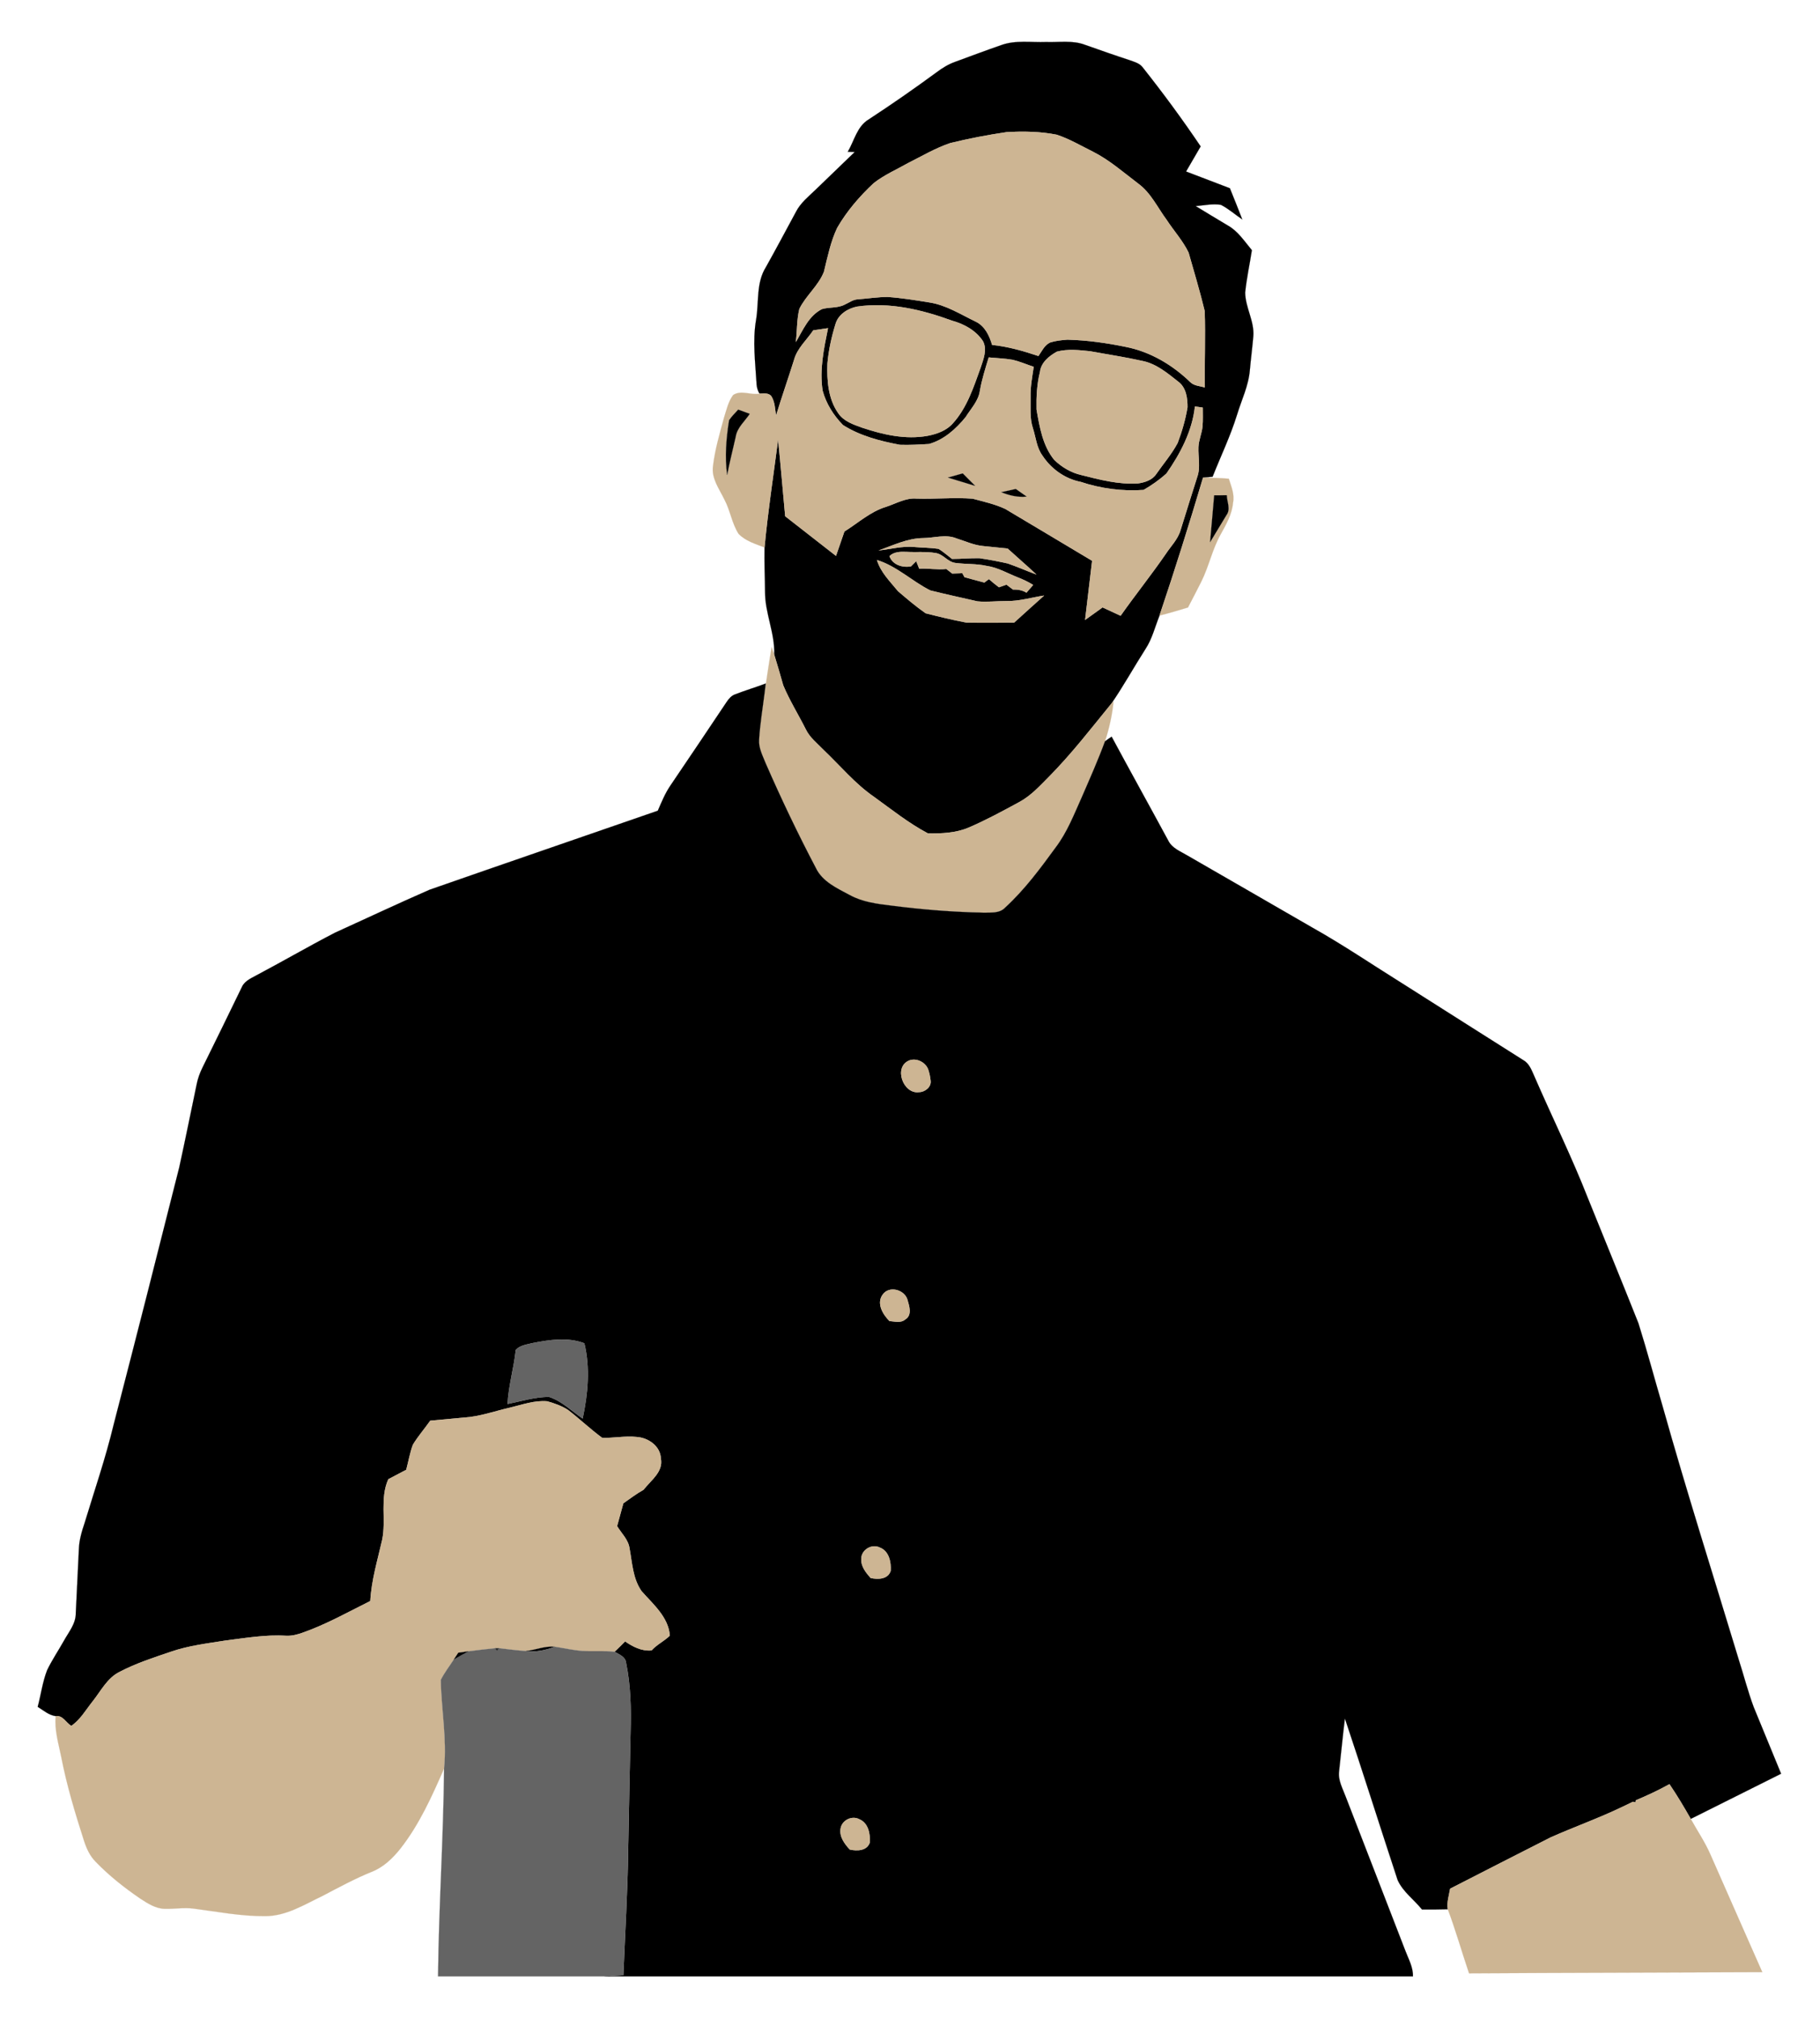 <svg width="1506" height="1670" viewBox="0 0 1506 1670" fill="none" xmlns="http://www.w3.org/2000/svg">
<path d="M828.406 37.339C840.344 32.968 853.25 35.231 865.655 34.747C876.367 35.127 887.545 33.158 897.825 37.079C910.282 41.467 922.739 45.873 935.316 49.968C938.84 51.281 942.78 52.318 945.268 55.376C962.165 76.661 978.319 98.551 993.505 121.098C989.479 128.026 985.488 134.954 981.446 141.848C993.523 146.478 1005.62 151.057 1017.69 155.687C1021.15 164.274 1024.64 172.843 1027.96 181.499C1022.03 177.525 1016.67 172.653 1010.28 169.422C1003.35 168.247 996.27 169.992 989.342 170.407C998.153 175.849 1007.07 181.136 1015.97 186.475C1024.45 191.226 1029.77 199.623 1035.89 206.896C1034.11 218.593 1031.51 230.203 1030.34 241.986C1030.48 254.374 1038.08 265.621 1037.08 278.164C1036.27 287.424 1035.06 296.65 1034.23 305.928C1033.21 318.972 1027.28 330.859 1023.55 343.229C1018.11 360.731 1010.13 377.282 1003.39 394.3C1000.74 394.542 998.118 394.801 995.492 395.06C984.141 433.277 972.185 471.355 959.452 509.14C955.737 518.4 953.405 528.317 947.859 536.749C938.236 551.797 929.597 567.468 919.456 582.188C902.87 602.523 886.785 623.359 868.333 642.07C860.524 649.948 852.922 658.38 842.988 663.614C829.374 671.009 815.725 678.403 801.471 684.519C790.846 689.011 779.218 689.477 767.85 689.305C751.921 680.891 737.823 669.592 723.258 659.088C707.415 648.186 695.131 633.19 681.258 620.042C676.127 614.721 670.028 610.021 666.763 603.214C660.647 591.034 653.356 579.406 648.087 566.811C645.755 558.328 643.198 549.914 640.658 541.5C641.332 523.618 632.883 506.946 633.056 489.099C632.987 477.005 632.33 464.894 632.624 452.8C635.406 422.945 639.984 393.263 643.854 363.53C646.031 384.642 647.724 405.807 649.728 426.954C663.74 437.873 677.751 448.827 691.763 459.746C694.078 453.025 696.376 446.287 698.708 439.584C710.076 432.5 720.252 423.05 733.297 419.128C741.538 416.45 749.468 411.578 758.435 412.355C773.898 412.821 789.378 411.284 804.824 412.407C813.877 414.86 823.224 416.882 831.776 420.873C855.791 435.109 879.702 449.518 903.7 463.806C901.748 480.098 899.847 496.39 897.895 512.7C902.715 509.245 907.518 505.806 912.339 502.351C917.297 504.649 922.291 506.947 927.266 509.262C939.377 492.037 952.594 475.624 964.532 458.278C968.817 451.747 974.708 446.029 976.902 438.34C981.411 423.637 986.093 408.986 990.706 394.335C993.539 386.388 991.293 377.939 991.656 369.75C991.898 363.928 994.472 358.52 995.025 352.732C995.474 347.532 995.232 342.331 995.25 337.131C993.073 336.82 990.913 336.509 988.771 336.198C986.56 356.568 976.712 375.175 965.153 391.726C959.4 396.84 952.99 401.401 946.304 405.219C928.751 406.463 910.99 404.148 894.3 398.585C881.239 396.08 869.663 387.735 862.476 376.66C857.69 370.112 857.137 361.698 854.684 354.2C851.902 345.838 852.887 336.958 852.732 328.319C852.525 319.922 854.114 311.664 855.341 303.406C849.536 301.488 843.886 299.035 837.96 297.601C831.412 296.461 824.76 296.271 818.161 295.631C815.414 304.65 812.529 313.651 810.887 322.963C809.781 331.55 803.441 337.942 799.035 345.008C791.053 354.787 781.119 363.754 768.731 367.244C760.697 367.71 752.646 368.211 744.612 367.918C728.251 364.808 711.647 360.575 697.48 351.522C689.705 343.54 683.589 333.917 680.67 323.101C677.957 305.755 681.707 288.391 685.145 271.425C681.068 272.012 677.007 272.6 672.947 273.222C667.522 281.308 659.626 288.063 657.035 297.738C652.197 313.132 646.859 328.37 642.142 343.799C641.295 338.357 641.244 332.5 638.255 327.697C636.044 324.777 631.862 325.52 628.753 325.572L628.096 324.933C626.956 322.756 626.282 320.458 626.075 318.022C625.056 300.175 622.602 282.241 625.643 264.429C628.114 249.968 625.574 233.918 633.746 220.977C642.246 205.808 650.401 190.431 658.677 175.141C662.478 167.729 669.095 162.529 674.952 156.845C685.733 146.479 696.531 136.13 707.26 125.712C705.809 125.677 702.923 125.608 701.489 125.557C706.897 116.469 709.143 104.548 718.818 98.778C737.926 86.304 756.655 73.26 775.055 59.766C779.823 56.155 784.972 53.028 790.656 51.041C803.216 46.444 815.742 41.727 828.406 37.339ZM832.933 109.298C817.263 111.596 801.679 114.602 786.302 118.351C774.122 122.463 762.995 129.063 751.558 134.799C742.038 140.172 731.862 144.595 723.172 151.316C711.406 162.252 700.764 174.554 692.73 188.513C687.322 199.968 684.817 212.459 681.828 224.691C677.336 236.318 666.901 244.404 661.458 255.496C659.281 264.411 659.644 273.758 658.555 282.863C664.412 272.929 669.232 261.077 680.099 255.634C686.232 253.803 693.074 254.96 698.879 251.937C702.525 250.348 705.859 247.635 710.005 247.514C718.125 246.892 726.228 245.614 734.4 245.579C745.958 246.356 757.413 248.24 768.85 250.088C782.775 252.161 794.817 259.97 807.291 265.948C814.945 269.593 818.677 277.524 820.94 285.246C834.088 286.611 846.769 290.239 859.26 294.437C862.076 290.446 864.27 285.349 868.987 283.224C873.565 281.773 878.438 281.289 883.223 280.909C899.429 281.341 915.531 283.57 931.391 286.852C951.709 290.774 970.23 301.762 984.967 316.05C988.163 319.177 992.915 319.194 996.957 320.438C996.646 299.412 997.544 278.351 996.853 257.325C992.948 241.085 988.094 225.034 983.532 208.967C978.833 199.171 971.352 191.016 965.426 181.946C957.859 171.77 952.382 159.624 941.929 151.936C929.731 142.71 918.156 132.465 904.421 125.502C894.504 120.613 884.898 114.859 874.342 111.421C860.749 108.71 846.737 108.537 832.933 109.298ZM709.229 253.595C701.541 255.115 693.697 260.022 691.399 267.918C688.099 278.578 685.663 289.583 684.678 300.727C684.194 314.704 685.317 329.839 693.576 341.656C698.12 348.48 706.275 351.141 713.635 353.784C730.86 359.537 749.381 363.718 767.557 360.436C775.332 358.933 783.331 356.099 788.635 349.932C800.245 336.992 805.636 320.146 811.423 304.113C813.686 297.202 817.038 289.255 813.393 282.24C807.605 273.342 797.809 268.004 787.789 265.239C762.805 256.083 735.922 249.708 709.229 253.595ZM874.605 290.845C868.178 294.37 861.388 299.864 860.559 307.656C858.002 317.798 857.501 328.319 857.726 338.72C860.266 353.164 862.805 368.592 872.342 380.323C878.51 386.318 886.319 390.983 894.785 392.883C910.075 396.736 925.676 400.83 941.606 399.811C947.307 398.999 953.579 397.029 956.862 391.898C962.771 383.415 969.612 375.502 974.467 366.363C978.095 356.809 980.963 346.909 982.605 336.837C982.657 329.356 981.517 320.597 975.09 315.776C966.02 308.623 956.69 300.71 945.011 298.482C930.792 295.286 916.366 293.161 902.043 290.517C892.97 289.549 883.503 288.495 874.605 290.845ZM763.807 445.059C750.884 445.18 739.101 451.071 727.128 455.235C736.941 454.216 746.686 451.417 756.62 452.384C763.289 452.989 770.044 452.937 776.679 453.922C780.618 456.358 784.091 459.485 787.788 462.267C795.373 462.267 802.94 461.472 810.542 461.645C818.351 462.785 826.126 464.271 833.831 465.999C841.848 468.729 849.588 472.201 857.535 475.139C849.743 467.831 841.623 460.903 833.762 453.698C827.024 452.99 820.286 452.333 813.565 451.659C805.859 450.968 798.776 447.599 791.468 445.336C782.605 441.638 773.016 445.007 763.807 445.059ZM736.009 459.952C738.549 467.174 746.738 469.627 753.735 468.452C755.186 466.983 756.655 465.532 758.141 464.098C758.953 466.154 759.782 468.227 760.612 470.3C768.093 469.903 775.557 471.354 783.038 470.542C784.645 471.803 786.269 473.064 787.91 474.343C790.692 474.257 793.49 474.17 796.289 474.049C796.755 474.896 797.688 476.554 798.155 477.401C803.614 478.87 809.074 480.286 814.534 481.789C815.467 481.081 817.35 479.664 818.283 478.938C820.944 481.305 823.743 483.534 826.576 485.693C828.667 484.985 830.74 484.259 832.848 483.533C834.61 484.881 836.373 486.211 838.169 487.559C842.091 487.473 845.978 488.043 849.365 490.168C851.231 488.077 853.08 485.952 854.876 483.793C850.954 481.305 846.721 479.353 842.419 477.642C833.798 474.29 825.66 469.349 816.365 468.053C807.83 466.135 799.036 466.774 790.449 465.6C784.005 464.753 780.377 458.136 773.949 457.393C766.053 456.045 758.037 456.927 750.089 456.46C745.217 456.255 739.723 456.324 736.009 459.952ZM725.677 463.2C728.718 473.411 736.579 480.926 743.109 488.977C750.538 495.283 757.985 501.693 766.001 507.239C777.162 510.038 788.392 512.802 799.709 514.91C812.839 515.186 825.97 515.014 839.101 514.962C847.29 507.412 855.67 500.069 863.928 492.588C853.545 494.177 843.316 497.356 832.726 497.132C824.744 497.097 816.745 498.151 808.797 497.374C795.805 494.385 782.761 491.586 769.82 488.355C754.668 480.788 742.09 468.245 725.677 463.2Z" fill="black" stroke="black" stroke-width="0.094"/>
<path d="M832.933 109.298C846.737 108.538 860.749 108.711 874.346 111.423C884.902 114.861 894.508 120.614 904.425 125.504C918.16 132.467 929.736 142.712 941.933 151.938C952.386 159.626 957.862 171.772 965.43 181.948C971.356 191.018 978.837 199.173 983.536 208.969C988.097 225.037 992.952 241.087 996.857 257.327C997.548 278.353 996.65 299.414 996.961 320.44C992.918 319.196 988.167 319.179 984.971 316.052C970.234 301.764 951.713 290.776 931.395 286.854C915.535 283.571 899.432 281.343 883.227 280.911C878.441 281.291 873.569 281.775 868.991 283.226C864.274 285.351 862.08 290.448 859.264 294.439C846.773 290.241 834.091 286.612 820.944 285.248C818.681 277.525 814.949 269.595 807.295 265.95C794.821 259.972 782.779 252.163 768.854 250.09C757.417 248.241 745.962 246.358 734.404 245.581C726.232 245.616 718.129 246.894 710.009 247.516C705.863 247.637 702.528 250.349 698.883 251.939C693.078 254.962 686.236 253.805 680.103 255.636C669.236 261.078 664.415 272.93 658.559 282.865C659.647 273.76 659.285 264.413 661.462 255.498C666.904 244.406 677.34 236.321 681.832 224.693C684.821 212.461 687.326 199.97 692.734 188.515C700.768 174.555 711.41 162.254 723.176 151.318C731.866 144.597 742.043 140.174 751.562 134.801C762.999 129.065 774.126 122.465 786.306 118.353C801.679 114.602 817.262 111.595 832.933 109.298Z" fill="#CDB593" stroke="#CDB593" stroke-width="0.094"/>
<path d="M709.229 253.595C735.922 249.708 762.805 256.083 787.788 265.24C797.809 268.004 807.605 273.343 813.392 282.241C817.037 289.255 813.686 297.203 811.422 304.114C805.634 320.147 800.244 336.992 788.634 349.933C783.33 356.101 775.331 358.934 767.556 360.437C749.381 363.72 730.86 359.539 713.634 353.785C706.274 351.142 698.119 348.481 693.575 341.657C685.317 329.84 684.194 314.705 684.677 300.728C685.662 289.584 688.098 278.579 691.398 267.919C693.697 260.022 701.541 255.116 709.229 253.595Z" fill="#CDB593" stroke="#CDB593" stroke-width="0.094"/>
<path d="M672.948 273.222C677.008 272.6 681.068 272.013 685.146 271.425C681.708 288.391 677.959 305.754 680.671 323.101C683.591 333.916 689.707 343.54 697.481 351.522C711.648 360.575 728.251 364.808 744.613 367.918C752.647 368.212 760.698 367.711 768.732 367.244C781.12 363.754 791.054 354.787 799.036 345.008C803.442 337.942 809.782 331.549 810.888 322.963C812.529 313.651 815.415 304.649 818.162 295.631C824.762 296.27 831.413 296.46 837.961 297.601C843.887 299.035 849.537 301.488 855.342 303.406C854.115 311.664 852.526 319.923 852.733 328.319C852.889 336.957 851.904 345.838 854.685 354.2C857.138 361.698 857.691 370.112 862.477 376.66C869.664 387.735 881.24 396.079 894.301 398.585C910.991 404.148 928.751 406.463 946.305 405.219C952.991 401.401 959.401 396.84 965.154 391.726C976.712 375.175 986.56 356.567 988.772 336.198C990.914 336.509 993.074 336.82 995.251 337.131C995.234 342.331 995.476 347.532 995.026 352.732C994.473 358.52 991.899 363.927 991.657 369.75C991.294 377.939 993.54 386.388 990.707 394.335C986.094 408.986 981.412 423.637 976.903 438.34C974.709 446.028 968.817 451.747 964.533 458.278C952.595 475.624 939.378 492.037 927.267 509.262C922.291 506.947 917.298 504.649 912.34 502.351C907.52 505.806 902.717 509.244 897.896 512.7C899.848 496.39 901.749 480.098 903.701 463.806C879.703 449.518 855.792 435.109 831.777 420.873C823.225 416.882 813.878 414.861 804.825 412.407C789.379 411.284 773.899 412.822 758.436 412.355C749.469 411.578 741.539 416.45 733.298 419.128C720.254 423.05 710.078 432.5 698.709 439.584C696.377 446.287 694.079 453.026 691.764 459.746C677.752 448.827 663.741 437.873 649.729 426.954C647.725 405.807 646.032 384.643 643.855 363.53C639.985 393.264 635.407 422.946 632.625 452.8C625.127 449.846 616.799 447.479 611.115 441.484C605.569 432.794 604.273 422.186 599.418 413.132C595.237 404.373 588.499 395.717 590.002 385.42C591.609 371.737 595.565 358.485 599.159 345.234C601.18 338.911 602.632 332.121 606.657 326.713C613.326 322.273 621.515 327.11 628.754 325.573C631.864 325.521 636.045 324.778 638.256 327.698C641.245 332.501 641.297 338.358 642.143 343.8C646.86 328.372 652.198 313.133 657.036 297.739C659.627 288.063 667.523 281.308 672.948 273.222ZM610.837 338.806C608.297 341.691 605.447 344.335 603.321 347.548C600.954 362.493 599.624 377.731 601.714 392.814C603.666 382.137 606.465 371.632 608.798 361.024C610.042 353.491 616.348 348.395 620.356 342.278C617.177 341.121 613.998 339.963 610.837 338.806ZM784.401 394.99C791.899 397.201 799.363 399.586 806.861 401.832C803.457 398.394 800.037 394.973 796.616 391.552C792.522 392.675 788.462 393.833 784.401 394.99ZM828.544 407.067C835.213 409.762 842.21 411.455 849.466 410.712C846.512 408.587 843.523 406.496 840.517 404.44C836.526 405.357 832.535 406.203 828.544 407.067Z" fill="#CDB593" stroke="#CDB593" stroke-width="0.094"/>
<path d="M874.605 290.845C883.503 288.495 892.97 289.549 902.041 290.517C916.364 293.16 930.79 295.285 945.009 298.482C956.688 300.711 966.018 308.624 975.088 315.776C981.515 320.596 982.655 329.356 982.603 336.837C980.962 346.91 978.094 356.809 974.465 366.363C969.61 375.503 962.769 383.415 956.86 391.898C953.577 397.029 947.306 398.999 941.604 399.811C925.675 400.83 910.073 396.736 894.783 392.883C886.317 390.983 878.508 386.318 872.34 380.323C862.803 368.592 860.263 353.164 857.724 338.72C857.499 328.319 858 317.798 860.557 307.656C861.388 299.863 868.178 294.369 874.605 290.845Z" fill="#CDB593" stroke="#CDB593" stroke-width="0.094"/>
<path d="M610.837 338.806C613.999 339.964 617.178 341.121 620.357 342.279C616.349 348.395 610.043 353.492 608.799 361.025C606.467 371.633 603.668 382.138 601.715 392.815C599.624 377.732 600.955 362.494 603.322 347.549C605.446 344.334 608.297 341.691 610.837 338.806Z" fill="black" stroke="black" stroke-width="0.094"/>
<path d="M784.401 394.99C788.461 393.832 792.521 392.675 796.616 391.552C800.037 394.973 803.458 398.394 806.861 401.832C799.363 399.586 791.9 397.202 784.401 394.99Z" fill="black" stroke="black" stroke-width="0.094"/>
<path d="M995.492 395.059C1002.61 395.145 1009.71 395.353 1016.79 395.923C1018.85 402.385 1021.74 409.002 1020.27 415.93C1019.44 425.398 1014.64 433.708 1010.12 441.846C1003.16 454.199 1000.38 468.332 994.075 480.978C990.499 488.182 986.715 495.301 983.018 502.436C975.192 504.768 967.365 507.135 959.452 509.139C972.185 471.355 984.141 433.276 995.492 395.059ZM1004.72 409.676C1003.66 422.565 1002.4 435.453 1001.33 448.359C1005.89 440.913 1010.39 433.432 1014.88 425.951C1018.54 421.148 1015.22 415.032 1015.14 409.641C1011.65 409.624 1008.17 409.641 1004.72 409.676Z" fill="#CDB593" stroke="#CDB593" stroke-width="0.094"/>
<path d="M828.544 407.067C832.535 406.203 836.526 405.357 840.517 404.441C843.523 406.497 846.512 408.587 849.466 410.713C842.21 411.455 835.213 409.762 828.544 407.067Z" fill="black" stroke="black" stroke-width="0.094"/>
<path d="M1004.72 409.676C1008.17 409.641 1011.65 409.624 1015.14 409.641C1015.22 415.031 1018.54 421.148 1014.88 425.951C1010.39 433.432 1005.89 440.913 1001.33 448.359C1002.4 435.453 1003.66 422.564 1004.72 409.676Z" fill="black" stroke="black" stroke-width="0.094"/>
<path d="M763.807 445.059C773.016 445.007 782.604 441.638 791.467 445.335C798.775 447.598 805.859 450.967 813.564 451.658C820.285 452.332 827.023 452.988 833.761 453.697C841.622 460.902 849.742 467.83 857.534 475.138C849.587 472.201 841.846 468.728 833.83 465.998C826.124 464.27 818.35 462.784 810.541 461.644C802.939 461.471 795.372 462.266 787.787 462.266C784.09 459.484 780.617 456.357 776.678 453.921C770.044 452.936 763.288 452.988 756.619 452.383C746.685 451.415 736.94 454.214 727.127 455.234C739.101 451.072 750.884 445.18 763.807 445.059Z" fill="#CDB593" stroke="#CDB593" stroke-width="0.094"/>
<path d="M736.009 459.952C739.724 456.324 745.218 456.255 750.09 456.462C758.037 456.928 766.054 456.047 773.95 457.395C780.377 458.138 784.005 464.755 790.45 465.602C799.037 466.777 807.831 466.138 816.366 468.055C825.661 469.351 833.798 474.292 842.42 477.644C846.722 479.354 850.955 481.307 854.877 483.795C853.08 485.955 851.232 488.08 849.366 490.17C845.98 488.045 842.092 487.475 838.17 487.561C836.373 486.213 834.611 484.883 832.849 483.535C830.741 484.261 828.668 484.986 826.577 485.695C823.744 483.535 820.945 481.307 818.284 478.94C817.351 479.666 815.468 481.082 814.535 481.791C809.075 480.288 803.616 478.871 798.156 477.403C797.689 476.556 796.757 474.898 796.29 474.051C793.491 474.172 790.692 474.258 787.911 474.345C786.27 473.066 784.646 471.805 783.039 470.544C775.558 471.356 768.094 469.905 760.613 470.302C759.784 468.229 758.954 466.156 758.142 464.1C756.656 465.534 755.188 466.985 753.736 468.454C746.738 469.627 738.548 467.174 736.009 459.952Z" fill="#CDB593" stroke="#CDB593" stroke-width="0.094"/>
<path d="M725.677 463.2C742.09 468.245 754.668 480.788 769.82 488.355C782.76 491.586 795.805 494.385 808.797 497.374C816.744 498.151 824.744 497.098 832.726 497.132C843.317 497.357 853.545 494.178 863.928 492.588C855.67 500.069 847.29 507.412 839.101 514.962C825.97 515.014 812.84 515.187 799.709 514.91C788.392 512.802 777.162 510.038 766.001 507.239C757.985 501.693 750.538 495.283 743.109 488.977C736.579 480.926 728.718 473.411 725.677 463.2Z" fill="#CDB593" stroke="#CDB593" stroke-width="0.094"/>
<path d="M638.532 535.159C639.258 537.249 639.966 539.375 640.657 541.5C643.197 549.914 645.754 558.328 648.086 566.811C653.355 579.406 660.646 591.033 666.762 603.214C670.027 610.021 676.126 614.721 681.257 620.042C695.13 633.19 707.414 648.186 723.257 659.088C737.822 669.592 751.92 680.892 767.849 689.305C779.217 689.478 790.845 689.011 801.47 684.519C815.724 678.403 829.372 671.008 842.987 663.614C852.921 658.379 860.523 649.948 868.332 642.07C886.784 623.359 902.869 602.523 919.455 582.188L921.442 580.115C920.319 591.328 917.883 602.402 914.358 613.097C908.657 628.612 901.919 643.729 895.353 658.881C888.874 673.273 883.173 688.217 873.549 700.899C860.816 718.366 847.806 735.937 831.808 750.588C827.16 755.633 819.921 754.683 813.754 754.855C788.305 754.337 762.89 752.298 737.666 749.033C725.849 747.634 713.703 746.096 703.129 740.274C692.625 734.642 680.496 729.234 675.088 717.866C660.143 689.48 646.322 660.489 633.485 631.101C631.049 624.899 627.645 618.679 628.112 611.82C628.889 598.569 631.153 585.473 632.76 572.307C634.644 559.917 636.389 547.512 638.532 535.159Z" fill="#CDB593" stroke="#CDB593" stroke-width="0.094"/>
<path d="M608.504 574.205C616.78 570.974 625.315 568.452 633.625 565.307C633.418 567.052 632.968 570.559 632.761 572.304C631.154 585.469 628.891 598.565 628.113 611.817C627.647 618.676 631.05 624.896 633.486 631.098C646.323 660.486 660.144 689.477 675.089 717.863C680.497 729.231 692.625 734.639 703.13 740.271C713.704 746.093 725.849 747.631 737.667 749.03C762.891 752.295 788.306 754.334 813.755 754.852C819.923 754.679 827.162 755.629 831.809 750.585C847.808 735.934 860.817 718.363 873.55 700.896C883.173 688.215 888.875 673.27 895.354 658.878C901.919 643.726 908.657 628.609 914.359 613.094C916.139 611.764 917.987 610.52 919.853 609.276C935.351 638.077 951.263 666.653 966.812 695.419C969.974 701.656 976.919 704.161 982.569 707.582C1016.9 727.295 1051.16 747.146 1085.47 766.911C1111.35 781.406 1135.9 798.13 1161.07 813.801C1194.26 834.827 1227.42 855.94 1260.64 876.914C1265.62 879.747 1267.47 885.432 1269.71 890.338C1284.33 923.994 1300.62 956.941 1314.01 991.132C1327.88 1025.58 1342.07 1059.93 1355.77 1094.45C1362.96 1117.36 1369.13 1140.58 1375.92 1163.61C1395.58 1233.53 1417.6 1302.76 1438.65 1372.26C1442.88 1385.45 1446.3 1398.89 1451.14 1411.88C1458.64 1430.26 1466.27 1448.59 1473.81 1466.99C1448.89 1479.47 1424 1491.94 1399.05 1504.36C1393.48 1494.6 1387.75 1484.93 1381.43 1475.65C1372.43 1480.68 1363.06 1484.98 1353.57 1489L1353.4 1490.63C1352.85 1490.52 1351.74 1490.32 1351.19 1490.21C1348.31 1491.63 1345.42 1493.05 1342.5 1494.39C1323.12 1503.72 1302.8 1510.93 1283.15 1519.64C1255.39 1533.72 1227.66 1547.9 1199.95 1562.09C1199.01 1567.7 1197.05 1573.33 1198.01 1579.1C1190.89 1579.33 1183.78 1579.31 1176.66 1579.29C1170.08 1571.09 1160.88 1564.68 1156.5 1554.93C1141.83 1510.43 1127.77 1465.73 1112.87 1421.31C1111.02 1435.84 1109.73 1450.44 1108.05 1464.99C1107.07 1472.38 1110.97 1479.07 1113.44 1485.76C1130.03 1528.36 1146.44 1571.04 1162.99 1613.66C1165.57 1620.45 1169.39 1627.1 1169.16 1634.58H500.177C505.377 1634.25 510.595 1633.87 515.813 1633.63C517.178 1599.39 519.337 1565.16 519.769 1530.88C520.443 1498.04 521.03 1465.2 521.773 1432.35C522.326 1413.28 521.911 1394.05 518.058 1375.29C517.574 1370.17 512.305 1368.36 508.504 1366.15C511.493 1363.33 514.395 1360.46 517.263 1357.53C523.656 1361.98 531.119 1365.78 539.153 1364.99C543.524 1360.1 549.657 1357.3 554.253 1352.79C553.095 1337.38 540.414 1326.84 530.894 1316.03C523.62 1305.71 523.119 1292.63 520.925 1280.63C519.94 1273.39 514.239 1268.19 510.611 1262.21C512.373 1255.92 514.084 1249.61 515.794 1243.32C521.305 1239.47 526.661 1235.39 532.518 1232.11C538.496 1224.39 549.018 1217.32 546.841 1206.27C546.444 1196.04 536.458 1189.13 526.955 1188.5C517.366 1187.38 507.726 1189.61 498.189 1189.14C488.427 1181.96 479.633 1173.58 470.045 1166.17C464.827 1162.74 458.798 1160.67 452.837 1158.98C442.194 1158.05 432.001 1161.85 421.825 1164.27C409.195 1167.12 396.86 1171.71 383.833 1172.45C374.555 1173.28 365.277 1174.15 356.017 1175.03C351.318 1181.7 345.91 1187.88 341.677 1194.86C339.189 1201.58 337.997 1208.7 336.148 1215.63C331.207 1218.22 326.283 1220.83 321.342 1223.42C314.189 1239.2 319.666 1256.94 316.28 1273.42C312.462 1290.21 307.382 1306.89 306.415 1324.16C288.101 1333.29 270.168 1343.38 250.818 1350.24C246.309 1351.84 241.575 1353.16 236.755 1352.9C219.91 1351.84 203.186 1354.8 186.531 1356.85C171.414 1359.29 156.072 1361.05 141.524 1366.08C127.15 1370.95 112.602 1375.65 99.109 1382.7C88.743 1387.73 83.508 1398.59 76.614 1407.23C71.051 1414.19 66.472 1422.35 58.974 1427.46C54.603 1424.82 51.925 1418.5 46.085 1419.36C40.384 1418.55 35.909 1414.61 31.192 1411.65C33.922 1401.58 35.183 1391.08 39.001 1381.33C43.027 1372.95 48.279 1365.23 52.823 1357.13C56.814 1349.87 62.757 1343.01 62.705 1334.29C63.517 1316.63 64.467 1298.97 65.279 1281.32C65.504 1273.92 67.577 1266.8 69.927 1259.88C78.116 1232.89 87.325 1206.18 93.925 1178.73C112.308 1107.73 130.414 1036.66 148.313 965.527C153.323 942.6 157.988 919.605 162.774 896.644C163.724 891.876 165.4 887.28 167.56 882.943C178.479 860.984 189.156 838.904 199.903 816.858C201.855 811.917 206.779 809.533 211.168 807.2C233.283 795.521 254.913 782.943 277.097 771.454C303.22 759.585 329.204 747.335 355.5 735.863C418.371 713.904 481.398 692.359 544.303 670.521C547.396 663.437 550.315 656.216 554.686 649.789C570.253 626.724 585.888 603.711 601.282 580.56C603.096 577.85 605.291 575.241 608.504 574.205ZM752.404 877.071C739.118 882.358 747.307 905.163 760.507 903.263C765.414 903.228 770.925 898.926 770.009 893.571C769.698 890.582 769.059 887.628 768.143 884.794C766.053 878.678 758.538 874.773 752.404 877.071ZM730.342 1070.8C725.072 1078.14 730.584 1087.11 735.992 1092.6C740.346 1092.88 745.339 1094.49 749.053 1091.27C755.048 1087.77 752.318 1079.92 750.798 1074.69C748.137 1066.48 735.559 1063.18 730.342 1070.8ZM440.744 1110.81C435.924 1112.06 430.291 1112.59 426.784 1116.48C425.229 1131.51 420.754 1146.06 419.994 1161.19C431.31 1158.88 442.61 1155.39 454.237 1155.3C464.845 1158.74 473.052 1167.02 482.122 1173.23C486.493 1152.88 488.445 1131.44 483.539 1111C469.839 1105.75 454.739 1108.1 440.744 1110.81ZM712.702 1289.04C712.236 1295.4 716.451 1300.62 720.408 1305.09C726.42 1306.46 734.748 1306.27 737.011 1299.23C737.512 1292.01 735.612 1282.7 727.941 1279.9C721.427 1276.6 712.823 1281.75 712.702 1289.04ZM695.632 1512.02C694.25 1518.9 698.776 1524.91 703.148 1529.69C709.16 1531.04 717.471 1530.87 719.751 1523.84C720.183 1516.74 718.455 1507.67 711.078 1504.66C705.048 1501.39 696.893 1505.32 695.632 1512.02Z" fill="black" stroke="black" stroke-width="0.094"/>
<path d="M752.404 877.071C758.537 874.773 766.053 878.678 768.143 884.794C769.059 887.627 769.698 890.582 770.009 893.571C770.925 898.927 765.413 903.229 760.507 903.263C747.308 905.163 739.118 882.358 752.404 877.071Z" fill="#CDB593" stroke="#CDB593" stroke-width="0.094"/>
<path d="M730.342 1070.8C735.56 1063.18 748.137 1066.48 750.798 1074.69C752.318 1079.92 755.048 1087.76 749.053 1091.27C745.338 1094.49 740.345 1092.88 735.992 1092.6C730.584 1087.11 725.072 1078.14 730.342 1070.8Z" fill="#CDB593" stroke="#CDB593" stroke-width="0.094"/>
<path d="M440.744 1110.81C454.738 1108.1 469.839 1105.75 483.539 1111C488.446 1131.44 486.493 1152.88 482.122 1173.23C473.052 1167.01 464.845 1158.74 454.237 1155.3C442.61 1155.39 431.31 1158.88 419.994 1161.19C420.754 1146.06 425.229 1131.51 426.784 1116.48C430.292 1112.59 435.924 1112.06 440.744 1110.81Z" fill="#646464" stroke="#646464" stroke-width="0.094"/>
<path d="M421.826 1164.27C432.002 1161.85 442.196 1158.05 452.838 1158.98C458.799 1160.67 464.828 1162.75 470.046 1166.17C479.635 1173.58 488.429 1181.96 498.19 1189.15C507.727 1189.61 517.367 1187.38 526.956 1188.51C536.458 1189.13 546.444 1196.04 546.842 1206.27C549.019 1217.32 538.497 1224.39 532.519 1232.11C526.662 1235.4 521.306 1239.47 515.795 1243.33C514.085 1249.62 512.374 1255.92 510.612 1262.21C514.24 1268.19 519.942 1273.39 520.926 1280.63C523.12 1292.64 523.621 1305.71 530.895 1316.03C540.415 1326.84 553.096 1337.38 554.254 1352.79C549.658 1357.3 543.525 1360.1 539.154 1364.99C531.12 1365.79 523.657 1361.99 517.264 1357.53C514.396 1360.47 511.493 1363.33 508.505 1366.15C499.746 1365.13 490.9 1366.01 482.123 1365.48C474.348 1364.94 466.746 1363.11 459.058 1362C450.972 1361.23 443.301 1364.58 435.371 1365.53C427.804 1365.1 420.305 1363.99 412.773 1363.18C412.013 1363.18 410.51 1363.18 409.767 1363.18C402.372 1364.01 394.961 1364.75 387.601 1365.77C384.819 1366.13 382.055 1366.53 379.273 1366.91C378.046 1368.76 376.82 1370.61 375.576 1372.47C371.948 1378.07 367.784 1383.39 364.778 1389.37C365.193 1413.76 369.927 1438.19 367.49 1462.66C357.4 1485.65 347.017 1508.93 331.416 1528.81C325.006 1536.9 317.301 1544.36 307.522 1548.15C293.528 1553.83 280.259 1561.05 266.886 1568.05C251.769 1575.25 236.755 1584.82 219.426 1584.77C199.609 1584.95 180.069 1581.14 160.511 1578.59C152.46 1577.48 144.374 1578.95 136.323 1578.73C128.79 1578.57 122.225 1574.3 116.143 1570.33C102.961 1561.34 90.348 1551.39 79.239 1539.9C74.263 1534.95 71.378 1528.41 69.305 1521.81C62.083 1499.32 55.242 1476.64 50.732 1453.43C48.503 1442.19 44.927 1430.94 46.084 1419.36C51.924 1418.5 54.602 1424.82 58.973 1427.47C66.471 1422.35 71.05 1414.2 76.613 1407.23C83.507 1398.6 88.741 1387.73 99.108 1382.7C112.601 1375.65 127.149 1370.95 141.523 1366.08C156.07 1361.05 171.412 1359.29 186.53 1356.86C203.185 1354.8 219.909 1351.85 236.754 1352.9C241.574 1353.16 246.308 1351.85 250.817 1350.24C270.167 1343.38 288.101 1333.29 306.414 1324.17C307.382 1306.89 312.461 1290.22 316.279 1273.42C319.665 1256.94 314.188 1239.2 321.341 1223.42C326.282 1220.83 331.206 1218.22 336.147 1215.63C337.996 1208.7 339.188 1201.59 341.676 1194.87C345.909 1187.89 351.317 1181.7 356.016 1175.03C365.276 1174.15 374.554 1173.29 383.832 1172.46C396.861 1171.71 409.197 1167.12 421.826 1164.27Z" fill="#CDB593" stroke="#CDB593" stroke-width="0.094"/>
<path d="M712.702 1289.04C712.823 1281.75 721.427 1276.6 727.94 1279.9C735.611 1282.7 737.511 1292.01 737.01 1299.23C734.747 1306.27 726.419 1306.46 720.407 1305.09C716.451 1300.62 712.235 1295.4 712.702 1289.04Z" fill="#CDB593" stroke="#CDB593" stroke-width="0.094"/>
<path d="M435.371 1365.53C443.301 1364.58 450.972 1361.23 459.058 1362C451.525 1364.84 443.44 1366.62 435.371 1365.53Z" fill="black" stroke="black" stroke-width="0.094"/>
<path d="M459.058 1362C466.746 1363.11 474.348 1364.94 482.123 1365.47C490.9 1366.01 499.746 1365.13 508.505 1366.15C512.306 1368.36 517.575 1370.17 518.059 1375.29C521.912 1394.05 522.326 1413.28 521.774 1432.35C521.031 1465.2 520.444 1498.04 519.77 1530.89C519.338 1565.16 517.178 1599.39 515.814 1633.63C510.596 1633.87 505.379 1634.25 500.178 1634.58H362.462C363.101 1577.26 366.919 1519.98 367.49 1462.66C369.926 1438.19 365.192 1413.76 364.778 1389.37C367.784 1383.39 371.948 1378.07 375.576 1372.47C379.532 1370.16 383.523 1367.88 387.601 1365.77C394.961 1364.75 402.373 1364.01 409.767 1363.18C410.769 1365.84 411.754 1365.84 412.773 1363.18C420.306 1363.99 427.804 1365.09 435.371 1365.53C443.44 1366.61 451.525 1364.84 459.058 1362Z" fill="#646464" stroke="#646464" stroke-width="0.094"/>
<path d="M409.767 1363.18C410.51 1363.18 412.013 1363.18 412.773 1363.18C411.754 1365.84 410.769 1365.84 409.767 1363.18Z" fill="#2F2F2F" stroke="#2F2F2F" stroke-width="0.094"/>
<path d="M379.273 1366.91C382.055 1366.53 384.819 1366.13 387.601 1365.77C383.524 1367.88 379.533 1370.16 375.576 1372.47C376.819 1370.61 378.046 1368.76 379.273 1366.91Z" fill="black" stroke="black" stroke-width="0.094"/>
<path d="M1353.58 1489.01C1363.06 1484.98 1372.42 1480.68 1381.43 1475.65C1387.75 1484.93 1393.49 1494.6 1399.05 1504.36C1404.54 1514.3 1411 1523.71 1415.5 1534.18C1429.65 1566.54 1444.06 1598.78 1458.26 1631.11C1377.38 1631.52 1296.49 1631.58 1215.6 1632.09C1209.62 1614.47 1204.56 1596.52 1198.01 1579.1C1197.05 1573.33 1199.02 1567.7 1199.95 1562.09C1227.66 1547.9 1255.39 1533.72 1283.16 1519.64C1302.8 1510.93 1323.12 1503.72 1342.5 1494.39C1345.42 1493.05 1348.31 1491.63 1351.19 1490.21C1351.75 1490.32 1352.85 1490.52 1353.4 1490.63L1353.58 1489.01Z" fill="#CDB593" stroke="#CDB593" stroke-width="0.094"/>
<path d="M695.632 1512.02C696.893 1505.32 705.048 1501.39 711.078 1504.66C718.455 1507.67 720.183 1516.74 719.751 1523.84C717.47 1530.87 709.16 1531.04 703.148 1529.69C698.777 1524.91 694.25 1518.9 695.632 1512.02Z" fill="#CDB593" stroke="#CDB593" stroke-width="0.094"/>
</svg>

